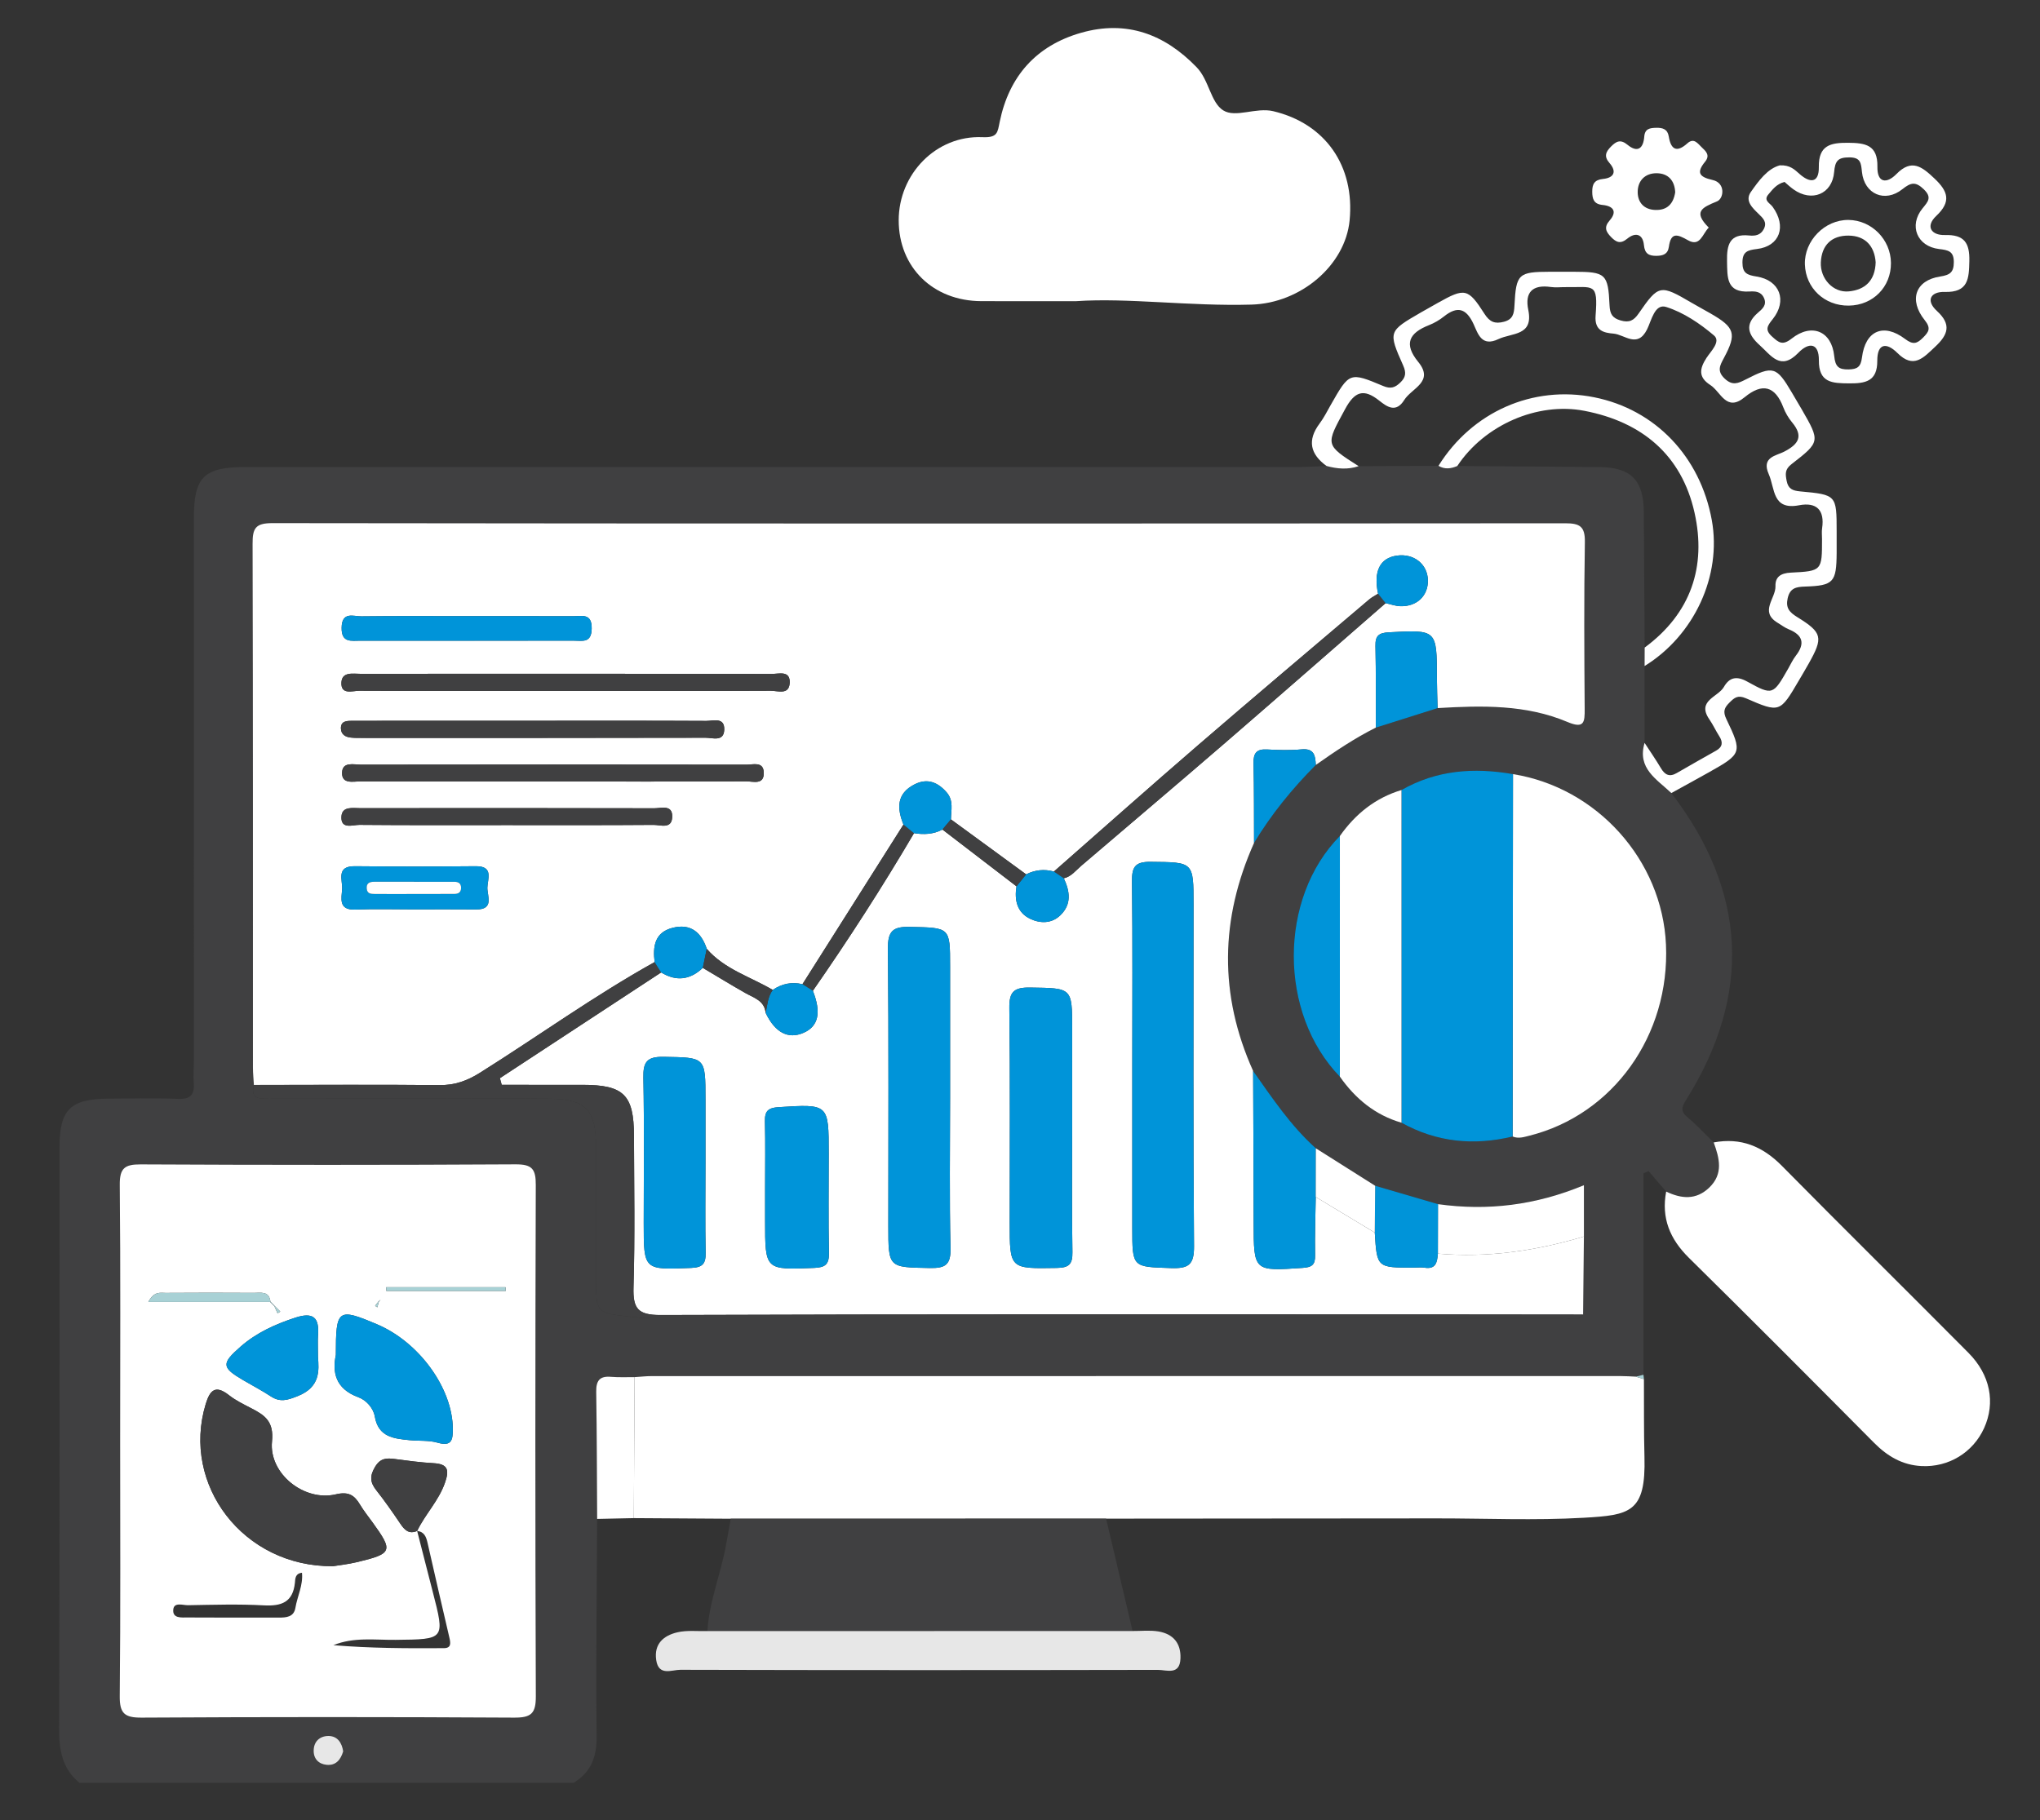 <?xml version="1.0" encoding="utf-8"?>
<!-- Generator: Adobe Illustrator 17.0.0, SVG Export Plug-In . SVG Version: 6.00 Build 0)  -->
<!DOCTYPE svg PUBLIC "-//W3C//DTD SVG 1.1//EN" "http://www.w3.org/Graphics/SVG/1.1/DTD/svg11.dtd">
<svg version="1.1" id="Layer_1" xmlns="http://www.w3.org/2000/svg" xmlns:xlink="http://www.w3.org/1999/xlink" x="0px" y="0px"
	 width="539px" height="481px" viewBox="0 0 539 481" enable-background="new 0 0 539 481" xml:space="preserve">
<rect x="0" y="0" width="539" height="481" fill="#333333" stroke="none"/>
<g>
	<g>
		<path fill-rule="evenodd" clip-rule="evenodd" fill="#404041" d="M441.593,209.595c19.965,26.05,21.336,53.159,3.968,80.994
			c-1.177,1.887-1.69,3.015,0.263,4.652c2.459,2.061,4.649,4.445,6.96,6.69c1.519,4.165,2.61,8.294-1.167,11.927
			c-3.504,3.366-7.38,2.972-11.388,1.055c-1.555-1.805-3.104-3.606-4.655-5.408c-0.447,0.201-0.897,0.401-1.345,0.602
			c0,17.74,0,35.486,0,53.225c-0.668,0.164-1.335,0.329-2.005,0.493c-1.331-0.049-2.663-0.148-3.991-0.148
			c-85.343-0.006-170.677-0.006-256.021,0.007c-1.512,0-3.028,0.177-4.543,0.273c-2.088-0.016-4.185,0.092-6.256-0.082
			c-3.041-0.26-3.929,1.091-3.883,3.988c0.178,11.191,0.178,22.378,0.247,33.569c-0.082,19.149-0.355,38.309-0.135,57.459
			c0.063,5.47-1.483,9.448-6.075,12.282c-43.524,0-87.047,0-130.573,0c-4.639-3.797-5.398-8.748-5.379-14.524
			c0.184-51.137,0.105-102.271,0.108-153.405c0-9.987,2.85-12.825,12.969-12.881c6.105-0.036,12.219-0.188,18.311,0.059
			c3.294,0.135,4.422-1.052,4.192-4.195c-0.155-2.084,0.03-4.192,0.03-6.289c0.007-47.702,0-95.403,0.007-143.102
			c0-10.793,2.65-13.403,13.646-13.403c92.731,0,185.458,0,278.195-0.013c2.469,0,4.944-0.171,7.413-0.266
			c2.821,0.776,5.645,1.009,8.482,0.049c7.032-0.026,14.061-0.059,21.099-0.092c1.647,0.996,3.311,0.763,4.977,0.046
			c12.522,0.095,25.048,0.161,37.566,0.282c8.34,0.082,11.654,3.478,11.707,11.842c0.076,11.953,0.151,23.91,0.23,35.863
			c-0.01,1.627-0.017,3.252-0.02,4.876c0,6.772-0.003,13.544-0.003,20.314C432.493,203.09,437.769,205.956,441.593,209.595z
			 M363.34,313.385c-5.227-3.301-10.454-6.605-15.675-9.905c-6.608-5.931-11.496-13.252-16.566-20.432
			c-9.06-20.123-8.722-40.216,0.24-60.273c4.56-7.561,10.096-14.347,16.313-20.6c5.092-3.6,10.267-7.074,15.859-9.872
			c5.444-1.719,10.888-3.439,16.326-5.158c11.647-0.694,23.315-0.98,34.311,3.669c4.468,1.884,4.576,0.03,4.547-3.495
			c-0.105-14.685-0.194-29.374,0.052-44.056c0.069-4.149-1.348-4.971-5.201-4.967c-113.863,0.089-227.725,0.105-341.588-0.039
			c-4.504-0.006-5.237,1.394-5.224,5.464c0.135,46.153,0.082,92.313,0.096,138.466c0,1.519,0.168,3.038,0.253,4.556
			c-0.921,3.468,1.124,3.662,3.764,3.649c14.679-0.066,29.361-0.036,44.049-0.036c10.286,0,20.58-0.105,30.86,0.042
			c8.945,0.125,11.7,3.143,11.707,12.273c0.01,11.634,0.003,23.266,0.003,34.893c0,9.409,0,9.422,9.011,10.425
			c1.891,0.217,3.791,0.414,5.684,0.414c80.278,0.023,160.559,0.026,240.833-0.026c1.752,0,3.823,0.957,5.286-0.95
			c0.072-6.874,0.141-13.748,0.214-20.629c0-4.333,0-8.669,0-13.561c-12.769,5.306-25.465,6.838-38.556,5.004
			C374.406,316.624,368.873,315.003,363.34,313.385z M354.014,284.544c4.099,5.832,9.323,10.161,16.283,12.177
			c9.297,5.174,19.12,6.111,29.36,3.642c1.522,0.644,3.015,0.141,4.465-0.224c22.128-5.562,37.119-26.557,36.058-50.48
			c-0.99-22.329-18.196-41.518-40.423-45.072c-10.277-1.788-20.201-1.108-29.466,4.208c-6.897,2.071-12.17,6.315-16.273,12.144
			C337.776,237.378,337.773,267.837,354.014,284.544z M31.743,380.69c0,22.523,0.128,45.046-0.102,67.565
			c-0.046,4.55,1.24,5.713,5.74,5.694c32.829-0.194,65.661-0.191,98.491,0c4.445,0.02,5.727-1.065,5.707-5.628
			c-0.178-45.046-0.161-90.094-0.013-135.143c0.02-4.215-0.963-5.484-5.346-5.457c-33.02,0.191-66.043,0.181-99.062,0.013
			c-4.211-0.023-5.553,1.006-5.513,5.388C31.864,335.642,31.743,358.168,31.743,380.69z M90.675,462.858
			c-0.332-2.229-1.466-4.024-3.833-4.06c-2.272-0.03-3.932,1.384-3.968,3.849c-0.036,2.157,1.295,3.554,3.396,3.771
			C88.722,466.665,90.01,465.114,90.675,462.858z"/>
		<path fill-rule="evenodd" clip-rule="evenodd" fill="#FFFFFF" d="M167.668,363.957c1.516-0.095,3.031-0.273,4.543-0.273
			c85.343-0.013,170.677-0.013,256.021-0.007c1.328,0,2.66,0.099,3.991,0.148c0.71,0.224,1.423,0.447,2.13,0.664
			c0.039,6.851-0.043,13.703,0.141,20.554c0.398,14.751-3.84,15.376-16.07,16.083c-12.897,0.74-25.876,0.158-38.815,0.164
			c-29.121,0.023-58.238,0.046-87.359,0.069c-33.059,0.003-66.118,0.013-99.178,0.023c-8.534-0.056-17.069-0.105-25.603-0.161
			C167.54,388.804,167.599,376.377,167.668,363.957z"/>
		<path fill-rule="evenodd" clip-rule="evenodd" fill="#FFFFFF" d="M284.351,79.594c-10.214,0-17.651,0.023-25.087-0.006
			c-12.749-0.046-21.809-8.935-21.812-21.359c-0.007-12.217,9.872-22.5,22.121-21.977c4.031,0.174,3.984-1.226,4.567-4.063
			c2.469-12.052,9.662-20.152,21.513-23.529c11.96-3.409,22.036,0.332,30.531,9.123c3.278,3.393,3.685,9.284,7.002,11.381
			c3.265,2.064,8.669-0.855,13.203,0.217c13.758,3.255,21.606,14.429,20.198,28.887c-1.154,11.828-12.881,21.858-25.915,22.233
			C314.291,80.975,297.965,78.654,284.351,79.594z"/>
		<path fill-rule="evenodd" clip-rule="evenodd" fill="#FFFFFF" d="M440.228,314.914c4.007,1.917,7.883,2.311,11.388-1.055
			c3.777-3.633,2.686-7.762,1.167-11.927c7.18-1.345,12.917,1.019,18.019,6.187c16.339,16.566,32.908,32.911,49.296,49.421
			c5.796,5.835,7.17,13.176,4.132,19.893c-2.926,6.447-9.376,10.398-16.546,10.027c-5.01-0.253-8.978-2.574-12.486-6.105
			c-16.26-16.378-32.536-32.74-48.974-48.938C441.191,327.449,438.91,321.89,440.228,314.914z"/>
		<path fill-rule="evenodd" clip-rule="evenodd" fill="#404041" d="M193.074,401.382c33.059-0.01,66.119-0.02,99.178-0.023
			c2.331,9.899,4.665,19.797,6.996,29.696c-37.445,0.006-74.896,0.01-112.337,0.016c0.47-7.946,3.639-15.303,4.974-23.062
			C192.262,405.797,192.676,403.591,193.074,401.382z"/>
		<path fill-rule="evenodd" clip-rule="evenodd" fill="#FFFFFF" d="M441.593,209.595c-3.824-3.639-9.1-6.506-7.068-13.262
			c1.443,2.222,2.955,4.405,4.307,6.677c1.055,1.782,2.265,2.416,4.188,1.298c3.459-2.012,6.947-3.971,10.431-5.94
			c1.703-0.97,1.822-2.223,0.802-3.807c-0.927-1.44-1.637-3.028-2.607-4.432c-3.432-4.971,2.281-5.875,3.837-8.584
			c1.4-2.443,3.264-3.015,6.151-1.417c6.749,3.735,6.851,3.547,10.822-3.396c0.661-1.154,1.223-2.397,2.032-3.439
			c2.505-3.228,1.851-5.461-1.894-6.986c-1.042-0.427-1.973-1.144-2.949-1.736c-4.826-2.929-0.424-6.44-0.539-9.659
			c-0.082-2.44,1.397-3.446,4.05-3.574c8.258-0.404,8.251-0.539,8.251-8.863c0-0.953-0.115-1.926,0.023-2.857
			c0.71-4.81-1.447-6.966-6.088-6.082c-7.124,1.358-6.315-4.376-8.012-8.225c-1.989-4.504,1.923-4.839,4.04-5.928
			c3.827-1.972,5.204-4.05,2.134-7.748c-0.96-1.16-1.775-2.532-2.311-3.938c-2.176-5.73-5.575-6.555-10.227-2.722
			c-4.856,4.004-6.282-1.43-9.073-3.219c-3.206-2.051-2.87-4.3-1.019-7.16c1.154-1.782,3.876-4.33,1.986-5.941
			c-3.712-3.153-8.041-6.078-12.618-7.525c-3.054-0.97-3.899,3.587-5.056,5.914c-2.554,5.112-5.928,1.374-8.847,1.131
			c-2.571-0.217-5.066-0.736-4.76-4.741c0.687-8.919-0.536-7.443-7.831-7.551c-1.335-0.023-2.692,0.158-4.004-0.033
			c-4.793-0.694-6.917,1.358-5.953,6.039c1.433,6.947-4.307,6.019-7.903,7.736c-4.428,2.107-5.375-1.404-6.532-3.932
			c-1.913-4.155-4.234-4.941-7.85-2.051c-1.177,0.94-2.541,1.739-3.948,2.291c-5.214,2.048-6.772,4.915-2.83,9.731
			c4.297,5.25-1.756,6.914-3.698,10.037c-2.183,3.501-4.54,1.828-6.595,0.194c-4.172-3.32-6.522-2.436-9.057,2.259
			c-5.119,9.465-5.388,9.317,3.593,15.047c-2.837,0.96-5.661,0.727-8.482-0.049c-4.307-3.133-5.155-6.782-1.834-11.217
			c1.134-1.519,1.999-3.245,2.939-4.905c4.938-8.672,4.964-8.758,13.88-5.01c1.969,0.822,3.11,0.424,4.497-0.907
			c1.45-1.394,1.624-2.574,0.773-4.504c-4.001-9.011-3.919-9.047,4.678-14.031c1.486-0.865,2.988-1.7,4.481-2.535
			c7.124-4.001,7.972-3.902,12.312,2.89c1.387,2.176,2.755,2.725,5.138,2.104c2.37-0.618,2.679-2.104,2.785-4.228
			c0.421-8.443,1.039-8.968,9.343-8.988c2.098-0.006,4.198-0.006,6.302,0c8.459,0.013,9.11,0.516,9.481,8.883
			c0.102,2.281,0.743,3.363,2.952,3.994c2.239,0.641,3.435,0.036,4.724-1.831c5.319-7.699,5.704-7.716,14.018-2.847
			c1.643,0.963,3.33,1.864,4.977,2.814c6.44,3.692,6.986,5.355,3.547,11.773c-1.049,1.956-1.92,3.449,0.21,5.457
			c2.038,1.93,3.534,1.259,5.549,0.224c7.252-3.735,8.133-3.429,12.18,3.445c0.874,1.476,1.756,2.952,2.61,4.438
			c4.885,8.492,4.951,8.577-2.712,14.514c-1.782,1.384-1.601,2.627-1.259,4.412c0.414,2.137,1.601,2.587,3.58,2.771
			c9.609,0.878,9.623,0.963,9.629,10.589c0.003,1.91,0.013,3.82,0,5.727c-0.059,7.706-0.819,8.593-8.37,8.837
			c-2.351,0.075-3.955,0.381-4.57,3.077c-0.585,2.565,0.473,3.715,2.505,4.974c6.7,4.145,6.93,5.391,3.041,12.315
			c-0.838,1.499-1.719,2.968-2.587,4.451c-4.984,8.498-5.033,8.61-14.002,4.704c-2.14-0.93-3.034-0.158-4.33,1.134
			c-1.358,1.355-1.802,2.341-0.828,4.366c4.261,8.85,4.07,9.185-4.527,14.018C448.276,205.933,444.929,207.754,441.593,209.595z"/>
		<path fill-rule="evenodd" clip-rule="evenodd" fill="#E7E7E7" d="M186.91,431.072c37.441-0.007,74.893-0.01,112.337-0.016
			c2.281,0.016,4.616-0.257,6.841,0.118c3.85,0.654,5.964,3.061,5.812,7.137c-0.168,4.534-3.685,3.015-5.967,3.018
			c-42.06,0.079-84.13,0.089-126.194-0.023c-2.239,0-5.724,1.759-6.358-2.577c-0.631-4.294,1.976-6.48,5.579-7.325
			C181.498,430.805,184.25,431.147,186.91,431.072z"/>
		<path fill-rule="evenodd" clip-rule="evenodd" fill="#FFFFFF" d="M470.253,43.698c2.745-0.118,3.919,1.141,5.224,2.292
			c2.761,2.443,5.155,2.42,5.086-1.847c-0.082-5.74,3.067-6.437,7.702-6.404c4.56,0.03,7.887,0.536,7.775,6.342
			c-0.089,4.185,2.377,4.612,5.02,1.92c4.053-4.136,6.776-1.926,10.043,1.164c3.587,3.38,4.524,6.102,0.486,9.902
			c-3.001,2.837-1.203,5.152,2.249,5.05c5.181-0.151,6.602,2.088,6.493,6.874c-0.099,4.658-0.25,8.354-6.529,8.166
			c-3.669-0.105-5.083,2.239-2.035,5.03c3.922,3.593,2.926,6.289-0.467,9.455c-3.084,2.88-5.671,5.95-9.964,1.663
			c-2.903-2.896-5.349-2.59-5.329,2.041c0.03,5.467-3.126,6.013-7.492,5.977c-4.399-0.039-7.995-0.131-7.939-6.105
			c0.039-4.626-2.647-4.849-5.415-1.986c-4.718,4.889-7.187,0.717-10.257-2.035c-3.107-2.801-3.978-5.48-0.414-8.557
			c1.124-0.973,2.413-2.009,1.591-3.866c-0.776-1.752-2.298-1.828-3.856-1.733c-6.141,0.362-5.829-3.803-5.914-8.035
			c-0.079-4.198,0.611-7.308,5.845-6.769c1.568,0.158,3.015-0.043,3.876-1.713c0.934-1.825-0.217-2.85-1.315-3.929
			c-1.66-1.624-3.767-3.488-2.124-5.845C464.717,47.716,467.035,44.556,470.253,43.698z M471.492,48.08
			c-2.179,0.588-3.176,2.048-4.27,3.32c-1.368,1.591,0.431,2.285,1.134,3.255c3.758,5.174,1.913,10.431-4.149,11.155
			c-2.482,0.296-3.827,0.71-3.827,3.573c0,2.785,1.2,3.304,3.725,3.699c6.164,0.973,8.186,6.371,4.28,11.256
			c-1.404,1.759-2.176,2.811-0.168,4.622c1.726,1.555,2.735,2.446,5.142,0.539c5.323-4.208,10.602-2.005,11.27,4.603
			c0.276,2.758,1.144,3.593,3.78,3.534c2.295-0.056,3.238-0.615,3.554-3.162c0.884-7.118,5.704-9.195,11.411-4.876
			c2.101,1.594,3.136,1.233,4.718-0.358c1.522-1.529,2.17-2.479,0.447-4.629c-4.294-5.359-2.446-10.527,4.057-11.526
			c2.627-0.404,3.62-1.108,3.633-3.794c0.016-2.946-1.516-3.189-3.915-3.478c-5.802-0.697-8.041-6.197-4.372-10.717
			c1.489-1.834,2.577-2.906,0.352-5.066c-2.15-2.078-3.39-1.838-5.648-0.036c-4.622,3.692-10.073,1.318-10.688-4.527
			c-0.243-2.357-0.309-3.882-3.366-3.873c-2.969,0-3.731,0.917-3.984,3.87c-0.493,5.862-5.927,8.028-10.734,4.596
			C472.982,49.419,472.176,48.652,471.492,48.08z"/>
		<path fill-rule="evenodd" clip-rule="evenodd" fill="#FFFFFF" d="M451.478,60.149c-1.676,1.673-2.262,5.174-5.47,3.353
			c-2.824-1.598-4.52-2.213-5.066,1.723c-0.276,1.972-1.565,2.364-3.258,2.39c-1.989,0.027-3.116-0.536-3.333-2.847
			c-0.289-3.005-2.295-3.419-4.392-1.699c-1.821,1.502-2.926,0.973-4.3-0.437c-1.374-1.417-1.923-2.587-0.372-4.359
			c2.117-2.429,0.897-3.84-1.87-4.109c-2.314-0.224-2.712-1.565-2.722-3.498c-0.013-2.012,0.578-3.146,2.844-3.373
			c2.867-0.286,3.725-1.91,1.713-4.214c-1.542-1.762-0.97-2.965,0.421-4.366c1.381-1.394,2.502-1.956,4.333-0.454
			c2.673,2.2,4.191,0.977,4.432-2.147c0.164-2.14,1.529-2.298,3.169-2.337c1.706-0.039,2.992,0.348,3.307,2.298
			c0.559,3.462,2.091,4.346,4.915,1.808c1.726-1.552,2.719,0.023,3.774,1.026c1.108,1.055,2.314,2.101,0.907,3.83
			c-2.281,2.808-1.687,4.007,1.999,4.836c3.458,0.766,2.975,4.898,1.154,5.648C449.67,54.863,447.273,55.931,451.478,60.149z
			 M442.615,50.816c-0.145-3.166-1.913-5.023-4.931-5.033c-3.041-0.013-4.997,1.986-4.98,5.02c0.023,2.719,1.683,4.57,4.622,4.685
			C440.504,55.609,442.142,53.86,442.615,50.816z"/>
		<path fill-rule="evenodd" clip-rule="evenodd" fill="#FFFFFF" d="M167.668,363.957c-0.069,12.42-0.128,24.847-0.197,37.264
			c-3.235,0.069-6.464,0.141-9.695,0.21c-0.069-11.191-0.069-22.378-0.247-33.569c-0.046-2.896,0.842-4.247,3.883-3.988
			C163.483,364.049,165.58,363.941,167.668,363.957z"/>
		<path fill-rule="evenodd" clip-rule="evenodd" fill="#A8D1D5" d="M434.353,364.489c-0.707-0.217-1.42-0.44-2.13-0.664
			c0.671-0.165,1.338-0.329,2.005-0.493C434.271,363.717,434.314,364.102,434.353,364.489z"/>
		<path fill-rule="evenodd" clip-rule="evenodd" fill="#FFFFFF" d="M331.34,222.775c-8.962,20.057-9.3,40.15-0.24,60.276
			c0.046,13.361,0.112,26.718,0.135,40.072c0.026,12.92,0,12.844,12.949,11.963c2.433-0.168,3.334-0.792,3.288-3.301
			c-0.095-5.142,0.095-10.293,0.168-15.438c5.201,3.136,10.402,6.276,15.599,9.412c0.575,9.28,0.575,9.28,10.349,9.258
			c0.944,0,1.903-0.122,2.824,0.023c3.051,0.48,3.314-1.565,3.501-3.722c13.17,1.147,25.988-0.749,38.582-4.52
			c-0.072,6.881-0.141,13.755-0.214,20.629c-12.397-0.013-24.795-0.039-37.195-0.039c-68.86-0.007-137.72-0.092-206.573,0.151
			c-6.029,0.02-7.298-1.749-7.127-7.358c0.401-13.337,0.158-26.701,0.122-40.051c-0.033-10.796-2.712-13.41-13.568-13.416
			c-7.127-0.006-14.248-0.003-21.375-0.003c-0.161-0.585-0.319-1.174-0.483-1.762c14.198-9.314,28.397-18.63,42.599-27.944
			c3.981,2.433,7.647,1.989,11.016-1.207c3.748,2.226,7.463,4.504,11.253,6.654c2.272,1.289,5.033,1.992,5.349,5.243
			c2.479,5.204,5.953,7.032,10.01,5.263c3.938-1.709,4.741-5.342,2.463-11.105c9.425-13.558,18.357-27.421,26.721-41.653
			c2.597,0.408,5.132,0.316,7.512-0.963c6.522,5.003,13.041,10.004,19.564,15.007c-0.585,3.646,0.138,6.94,3.662,8.603
			c2.587,1.223,5.579,1.292,7.89-0.911c3.074-2.919,2.577-6.348,0.956-9.81c1.976-0.457,3.136-2.051,4.567-3.278
			c12.529-10.714,25.116-21.349,37.599-32.125c14.333-12.384,28.572-24.877,42.859-37.317c1.295,0.279,2.59,0.763,3.892,0.802
			c4.386,0.138,7.394-2.788,7.282-6.907c-0.112-4.234-3.751-7.091-8.219-6.456c-4.474,0.638-6.2,4.149-4.954,10.063
			c-0.795,0.513-1.66,0.94-2.374,1.549c-15.063,12.795-30.166,25.534-45.131,38.441c-12.805,11.046-25.442,22.286-38.148,33.441
			c-2.538-0.707-4.984-0.44-7.331,0.74c-6.621-4.843-13.242-9.685-19.863-14.524c0.036-2.423,0.737-4.951-1.085-7.081
			c-2.331-2.716-5.132-3.909-8.538-2.17c-4.79,2.439-4.658,6.332-2.922,10.619c-8.896,14.06-17.795,28.124-26.691,42.188
			c-2.844-0.677-5.448-0.125-7.847,1.512c-5.895-3.475-12.732-5.444-17.427-10.849c-1.46-4.399-4.304-6.776-9.064-5.553
			c-4.727,1.22-5.227,4.938-4.721,9.044c-15.941,8.879-30.741,19.574-46.173,29.272c-3.333,2.094-6.601,3.281-10.622,3.245
			c-16.355-0.161-32.72-0.049-49.082-0.039c-0.086-1.519-0.253-3.038-0.253-4.556c-0.013-46.153,0.039-92.313-0.096-138.466
			c-0.013-4.07,0.72-5.47,5.224-5.464c113.863,0.145,227.725,0.128,341.588,0.039c3.853-0.003,5.27,0.819,5.201,4.967
			c-0.246,14.682-0.158,29.371-0.052,44.056c0.03,3.524-0.079,5.379-4.547,3.495c-10.997-4.648-22.664-4.363-34.311-3.669
			c-0.063-2.647-0.178-5.293-0.184-7.939c-0.02-12.871-0.003-12.775-12.69-12.091c-2.695,0.144-3.609,0.914-3.551,3.613
			c0.161,7.19,0.082,14.383,0.099,21.576c-5.592,2.798-10.766,6.273-15.859,9.872c-0.108-2.419-0.395-4.451-3.774-4.126
			c-3.011,0.286-6.079,0.197-9.106,0.026c-2.751-0.158-3.636,0.953-3.57,3.626C331.362,208.724,331.306,215.75,331.34,222.775z
			 M299.168,281.079c0,14.475,0,28.953,0,43.428c0,10.54,0.01,10.29,10.273,10.632c4.616,0.148,6.079-0.881,6.039-5.812
			c-0.253-30.097-0.128-60.191-0.128-90.288c0-11.365,0-11.144-11.371-11.266c-4.28-0.046-4.935,1.562-4.889,5.306
			C299.277,249.075,299.168,265.079,299.168,281.079z M251.029,290.314c0-11.635,0-23.272,0-34.913
			c0-10.425-0.003-10.198-10.655-10.438c-4.474-0.102-5.812,1.138-5.769,5.7c0.227,24.42,0.105,48.842,0.105,73.265
			c0,11.184,0.007,10.987,10.941,11.194c4.169,0.079,5.599-0.861,5.49-5.316C250.825,316.653,251.029,303.483,251.029,290.314z
			 M283.283,297.737c0-8.587,0-17.174,0-25.764c0-11.01-0.003-10.813-11.115-10.973c-4.225-0.059-5.54,1.062-5.484,5.404
			c0.23,18.89,0.096,37.787,0.096,56.677c0,12.348,0,12.229,12.394,12.022c3.205-0.053,4.234-0.904,4.178-4.165
			C283.171,319.871,283.283,308.806,283.283,297.737z M186.397,307.632c0-5.724,0-11.44,0-17.167
			c0-11.194-0.003-10.961-11.082-11.155c-4.468-0.076-5.411,1.433-5.326,5.576c0.25,12.772,0.092,25.557,0.092,38.335
			c0,12.503-0.01,12.391,12.519,11.878c3.041-0.125,3.899-1.111,3.84-4.004C186.295,323.278,186.394,315.456,186.397,307.632z
			 M202.15,314.013c0,2.857,0,5.714,0,8.571c0,13.14-0.006,13.038,12.976,12.509c2.962-0.118,3.945-0.966,3.889-3.945
			c-0.164-8.758-0.056-17.516-0.056-26.27c0-13.193,0.006-13.107-13.265-12.269c-2.722,0.174-3.646,1.026-3.587,3.705
			C202.249,302.208,202.15,308.112,202.15,314.013z M149.307,182.608c18.117,0,36.238,0.036,54.359-0.049
			c1.818-0.013,4.816,1.196,4.984-2.068c0.171-3.376-2.86-2.377-4.701-2.38c-36.238-0.059-72.476-0.053-108.721-0.026
			c-1.982,0.003-4.882-0.618-5.02,2.298c-0.164,3.373,2.965,2.163,4.741,2.176C113.069,182.645,131.183,182.608,149.307,182.608z
			 M146.204,206.548c16.977,0,33.96,0.03,50.94-0.049c1.821-0.01,4.82,1.072,4.652-2.403c-0.141-2.903-2.808-1.999-4.514-2.002
			c-33.957-0.053-67.923-0.056-101.883-0.003c-1.91,0.003-4.945-0.881-5.02,2.143c-0.072,3.084,2.972,2.272,4.882,2.278
			C112.24,206.571,129.217,206.548,146.204,206.548z M140.888,190.485c-10.477,0-20.958-0.003-31.432,0
			c-5.53,0-11.056-0.003-16.576,0.023c-1.371,0.007-2.837,0.095-2.804,1.986c0.033,1.627,1.184,2.292,2.643,2.443
			c0.94,0.099,1.9,0.089,2.853,0.089c30.291,0.003,60.579,0.02,90.87-0.049c1.825-0.003,4.816,1.144,4.915-2.14
			c0.102-3.373-2.919-2.295-4.747-2.308C171.37,190.446,156.129,190.485,140.888,190.485z M133.813,218.064
			c12.946,0,25.892,0.046,38.842-0.056c1.805-0.016,4.816,1.21,4.954-2.064c0.148-3.383-2.896-2.325-4.721-2.328
			c-25.892-0.066-51.785-0.056-77.68-0.027c-1.982,0.007-4.885-0.602-5,2.305c-0.132,3.366,3.008,2.094,4.763,2.107
			C107.917,218.117,120.867,218.064,133.813,218.064z M123.477,162.841c-9.323,0-18.653-0.069-27.97,0.049
			c-2.11,0.03-5.178-1.368-5.244,3.008c-0.063,4.063,2.564,3.425,4.964,3.429c18.837,0.013,37.675,0.016,56.512-0.003
			c2.176,0,4.501,0.661,4.593-3.123c0.102-4.218-2.571-3.34-4.889-3.347C142.121,162.824,132.8,162.841,123.477,162.841z
			 M109.272,240.34c5.517,0,11.03-0.046,16.546,0.013c4.816,0.053,2.916-3.593,2.949-5.746c0.03-2.173,1.765-5.714-3.034-5.674
			c-10.655,0.095-21.303,0.108-31.955,0c-5.069-0.056-3.231,3.639-3.383,6.052c-0.155,2.436-1.039,5.589,3.475,5.405
			C98.998,240.183,104.137,240.34,109.272,240.34z"/>
		<path fill-rule="evenodd" clip-rule="evenodd" fill="#FFFFFF" d="M31.743,380.69c0-22.523,0.122-45.049-0.099-67.568
			c-0.039-4.382,1.302-5.411,5.513-5.388c33.02,0.168,66.043,0.177,99.062-0.013c4.382-0.027,5.365,1.243,5.346,5.457
			c-0.148,45.049-0.165,90.097,0.013,135.143c0.02,4.563-1.262,5.648-5.707,5.628c-32.829-0.191-65.661-0.194-98.491,0
			c-4.501,0.02-5.786-1.144-5.74-5.694C31.871,425.736,31.743,403.213,31.743,380.69z M99.985,343.982
			c-0.293,0.375-0.585,0.75-0.878,1.124c0.197,0.132,0.391,0.266,0.588,0.401c0.131-0.477,0.263-0.947,0.388-1.427
			c0.164-0.2,0.322-0.404,0.483-0.605C100.373,343.647,100.179,343.811,99.985,343.982z M72.57,345.139
			c-0.375-0.381-0.749-0.766-1.124-1.154c-0.339-2.86-2.561-2.291-4.356-2.298c-7.775-0.046-15.553-0.053-23.335,0.007
			c-1.338,0.01-3.005-0.526-4.56,2.39c11.233,0,21.694,0,32.155-0.003c0.381,0.381,0.759,0.756,1.144,1.134
			c0.279,0.631,0.562,1.256,0.848,1.877c0.237-0.151,0.48-0.299,0.72-0.454C73.566,346.139,73.067,345.639,72.57,345.139z
			 M110.216,404.617c1.364,5.335,2.725,10.675,4.103,16.007c3.278,12.723,3.281,12.621-9.77,12.769
			c-5.481,0.063-11.072-0.799-16.467,1.411c9.747,0.815,19.488,0.848,29.229,0.782c2.009-0.016,1.742-1.427,1.404-2.87
			c-1.953-8.314-3.85-16.635-5.75-24.962c-0.355-1.562-0.858-2.949-2.755-3.136c2.124-4.422,5.688-7.963,7.351-12.726
			c1.184-3.389,0.819-4.981-3.041-5.191c-3.419-0.191-6.825-0.651-10.221-1.105c-2.179-0.286-3.81-0.253-5.211,2.097
			c-1.411,2.38-1.331,4.037,0.296,6.108c2.232,2.84,4.32,5.812,6.338,8.817C106.852,404.308,107.996,405.557,110.216,404.617z
			 M87.982,413.927c1.236-0.207,3.892-0.49,6.47-1.105c9.255-2.226,9.481-2.883,3.978-10.481c-1.118-1.542-2.314-3.038-3.294-4.665
			c-1.509-2.508-2.998-3.544-6.417-2.738c-8.34,1.972-17.707-5.457-16.852-13.966c0.539-5.303-1.88-6.93-5.467-8.781
			c-2.022-1.049-4.119-2.058-5.891-3.455c-3.6-2.834-5.05-1.335-6.171,2.383C47.91,392.368,64.246,414.128,87.982,413.927z
			 M88.735,358.102c-0.947,4.487-0.168,8.939,5.964,11.177c1.996,0.726,3.938,2.794,4.326,5.076c0.934,5.467,5.01,5.842,9.182,6.263
			c2.459,0.246,5.033-0.007,7.364,0.654c3.771,1.075,4.09-0.668,4.07-3.679c-0.059-10.648-8.86-22.881-20.051-27.609
			C89.225,345.606,88.735,345.925,88.735,358.102z M84.014,358.572c0-2.709-0.092-4.231,0.02-5.74
			c0.348-4.704-1.338-6.118-6.049-4.576c-5.299,1.739-10.227,3.968-14.422,7.64c-5.122,4.481-5.02,5.51,0.638,8.833
			c2.452,1.43,4.971,2.758,7.344,4.307c2.498,1.631,4.369,1.026,7.157-0.085C84.681,366.564,84.283,362.145,84.014,358.572z
			 M79.786,415.659c-1.864,0.201-1.769,1.72-1.864,2.64c-0.536,5.161-3.541,6.227-8.229,5.977c-6.66-0.365-13.35-0.151-20.027-0.039
			c-1.351,0.017-3.675-0.884-3.882,1.118c-0.257,2.446,2.196,2.114,3.797,2.124c8.012,0.059,16.027,0.023,24.035,0.033
			c1.996,0,4.02-0.118,4.432-2.574C78.563,421.863,80.125,418.951,79.786,415.659z M133.629,341.185
			c-0.02-0.332-0.039-0.664-0.056-0.99c-10.52,0-21.033,0-31.547,0c0.016,0.326,0.033,0.658,0.049,0.99
			C112.592,341.185,123.116,341.185,133.629,341.185z"/>
		<path fill-rule="evenodd" clip-rule="evenodd" fill="#FFFFFF" d="M399.756,204.589c22.227,3.554,39.434,22.743,40.423,45.072
			c1.062,23.923-13.929,44.917-36.058,50.48c-1.45,0.365-2.942,0.868-4.461,0.224C399.69,268.442,399.72,236.517,399.756,204.589z"
			/>
		<path fill-rule="evenodd" clip-rule="evenodd" fill="#0094D9" d="M399.756,204.589c-0.036,31.928-0.066,63.853-0.095,95.775
			c-10.244,2.469-20.067,1.532-29.364-3.642c0-29.308-0.003-58.616-0.007-87.924C379.554,203.481,389.479,202.8,399.756,204.589z"/>
		<path fill-rule="evenodd" clip-rule="evenodd" fill="#404041" d="M174.68,257.005c-14.202,9.313-28.401,18.63-42.599,27.944
			c0.164,0.588,0.322,1.177,0.483,1.762c7.127,0,14.248-0.003,21.375,0.003c10.855,0.007,13.535,2.62,13.568,13.416
			c0.036,13.35,0.279,26.714-0.122,40.051c-0.171,5.609,1.098,7.377,7.127,7.358c68.853-0.243,137.714-0.158,206.573-0.151
			c12.401,0,24.798,0.026,37.195,0.039c-1.463,1.907-3.534,0.95-5.286,0.95c-80.274,0.053-160.555,0.049-240.833,0.026
			c-1.894,0-3.794-0.197-5.684-0.414c-9.011-1.003-9.011-1.016-9.011-10.425c0-11.628,0.006-23.259-0.003-34.893
			c-0.006-9.13-2.761-12.147-11.707-12.273c-10.28-0.148-20.573-0.042-30.86-0.042c-14.689,0-29.371-0.03-44.049,0.036
			c-2.64,0.013-4.685-0.181-3.764-3.649c16.362-0.01,32.727-0.122,49.082,0.039c4.021,0.036,7.289-1.151,10.622-3.245
			c15.432-9.698,30.232-20.393,46.18-29.266C173.533,255.183,174.108,256.094,174.68,257.005z"/>
		<path fill-rule="evenodd" clip-rule="evenodd" fill="#FFFFFF" d="M370.29,208.797c0.003,29.308,0.007,58.616,0.007,87.924
			c-6.96-2.015-12.184-6.345-16.283-12.174c0.003-21.198,0.003-42.406,0.003-63.607C358.12,215.112,363.393,210.868,370.29,208.797z
			"/>
		<path fill-rule="evenodd" clip-rule="evenodd" fill="#0094D9" d="M347.639,316.348c-0.072,5.145-0.263,10.296-0.168,15.438
			c0.046,2.508-0.855,3.133-3.288,3.301c-12.949,0.881-12.923,0.956-12.949-11.963c-0.023-13.354-0.089-26.711-0.135-40.072
			c5.069,7.177,9.958,14.498,16.566,20.429C347.655,307.767,347.646,312.054,347.639,316.348z"/>
		<path fill-rule="evenodd" clip-rule="evenodd" fill="#0094D9" d="M354.017,220.941c0,21.201,0,42.409-0.003,63.607
			C337.773,267.837,337.776,237.378,354.017,220.941z"/>
		<path fill-rule="evenodd" clip-rule="evenodd" fill="#FFFFFF" d="M434.547,171.145c12.207-9.001,16.375-21.378,13.17-35.672
			c-3.409-15.225-13.87-23.973-29.111-26.902c-12.42-2.39-26.422,3.777-33.562,14.587c-1.667,0.717-3.33,0.95-4.977-0.046
			c8.919-14.294,24.933-21.352,41.12-18.121c16.138,3.218,28.042,15.655,31.1,32.487c2.656,14.646-4.616,30.442-17.759,38.543
			C434.531,174.396,434.538,172.772,434.547,171.145z"/>
		<path fill-rule="evenodd" clip-rule="evenodd" fill="#FFFFFF" d="M418.495,326.798c-12.595,3.771-25.413,5.668-38.582,4.52
			c0.003-4.356,0.02-8.718,0.026-13.077c13.091,1.834,25.787,0.302,38.556-5.004C418.495,318.129,418.495,322.465,418.495,326.798z"
			/>
		<path fill-rule="evenodd" clip-rule="evenodd" fill="#0094D9" d="M363.511,192.303c-0.016-7.193,0.063-14.386-0.099-21.576
			c-0.059-2.699,0.855-3.468,3.551-3.613c12.687-0.684,12.67-0.779,12.69,12.091c0.006,2.646,0.122,5.293,0.184,7.939
			C374.399,188.865,368.955,190.584,363.511,192.303z"/>
		<path fill-rule="evenodd" clip-rule="evenodd" fill="#0094D9" d="M379.939,318.241c-0.006,4.359-0.023,8.722-0.026,13.077
			c-0.187,2.157-0.45,4.202-3.501,3.722c-0.921-0.145-1.88-0.023-2.824-0.023c-9.774,0.023-9.774,0.023-10.349-9.258
			c0.033-4.126,0.069-8.248,0.102-12.374C368.873,315.003,374.406,316.624,379.939,318.241z"/>
		<path fill-rule="evenodd" clip-rule="evenodd" fill="#0094D9" d="M331.34,222.775c-0.033-7.026,0.023-14.051-0.138-21.073
			c-0.066-2.673,0.819-3.784,3.57-3.626c3.028,0.171,6.095,0.26,9.106-0.026c3.38-0.325,3.666,1.706,3.774,4.126
			C341.435,208.428,335.899,215.214,331.34,222.775z"/>
		<path fill-rule="evenodd" clip-rule="evenodd" fill="#FFFFFF" d="M363.34,313.385c-0.033,4.126-0.069,8.248-0.102,12.374
			c-5.198-3.136-10.398-6.276-15.599-9.412c0.007-4.294,0.017-8.581,0.026-12.867C352.886,306.781,358.113,310.085,363.34,313.385z"
			/>
		<path fill-rule="evenodd" clip-rule="evenodd" fill="#E7E7E7" d="M90.675,462.858c-0.664,2.255-1.953,3.807-4.405,3.561
			c-2.101-0.217-3.432-1.614-3.396-3.771c0.036-2.466,1.696-3.879,3.968-3.849C89.208,458.834,90.342,460.629,90.675,462.858z"/>
		<path fill-rule="evenodd" clip-rule="evenodd" fill="#0094D9" d="M299.168,281.079c0-16,0.108-32.004-0.076-48.001
			c-0.046-3.744,0.608-5.352,4.889-5.306c11.371,0.122,11.371-0.099,11.371,11.266c0,30.097-0.125,60.191,0.128,90.288
			c0.039,4.931-1.424,5.96-6.039,5.812c-10.263-0.342-10.273-0.092-10.273-10.632C299.168,310.032,299.168,295.554,299.168,281.079z
			"/>
		<path fill-rule="evenodd" clip-rule="evenodd" fill="#0094D9" d="M251.029,290.314c0,13.17-0.204,26.339,0.112,39.493
			c0.108,4.454-1.322,5.395-5.49,5.316c-10.934-0.207-10.941-0.01-10.941-11.194c0-24.423,0.122-48.846-0.105-73.265
			c-0.043-4.563,1.295-5.802,5.769-5.7c10.652,0.24,10.655,0.013,10.655,10.438C251.029,267.042,251.029,278.679,251.029,290.314z"
			/>
		<path fill-rule="evenodd" clip-rule="evenodd" fill="#0094D9" d="M283.283,297.737c0,11.069-0.112,22.135,0.069,33.2
			c0.056,3.261-0.973,4.113-4.178,4.165c-12.394,0.207-12.394,0.326-12.394-12.022c0-18.89,0.135-37.787-0.096-56.677
			c-0.056-4.343,1.259-5.464,5.484-5.404c11.111,0.161,11.115-0.036,11.115,10.973C283.283,280.563,283.283,289.15,283.283,297.737z
			"/>
		<path fill-rule="evenodd" clip-rule="evenodd" fill="#0094D9" d="M186.397,307.632c-0.003,7.824-0.102,15.645,0.043,23.463
			c0.059,2.893-0.799,3.879-3.84,4.004c-12.529,0.513-12.519,0.624-12.519-11.878c0-12.778,0.158-25.563-0.092-38.335
			c-0.085-4.142,0.858-5.652,5.326-5.576c11.079,0.194,11.082-0.039,11.082,11.155C186.397,296.192,186.397,301.909,186.397,307.632
			z"/>
		<path fill-rule="evenodd" clip-rule="evenodd" fill="#0094D9" d="M202.15,314.013c0-5.901,0.099-11.805-0.043-17.7
			c-0.059-2.679,0.865-3.531,3.587-3.705c13.271-0.838,13.265-0.924,13.265,12.269c0,8.755-0.108,17.513,0.056,26.27
			c0.056,2.979-0.927,3.827-3.889,3.945c-12.982,0.529-12.976,0.631-12.976-12.509C202.15,319.727,202.15,316.87,202.15,314.013z"/>
		<path fill-rule="evenodd" clip-rule="evenodd" fill="#404041" d="M149.307,182.608c-18.124,0-36.238,0.036-54.359-0.049
			c-1.775-0.013-4.905,1.196-4.741-2.176c0.138-2.916,3.038-2.295,5.02-2.298c36.245-0.026,72.483-0.033,108.721,0.026
			c1.841,0.003,4.872-0.996,4.701,2.38c-0.168,3.264-3.166,2.055-4.984,2.068C185.545,182.645,167.425,182.608,149.307,182.608z"/>
		<path fill-rule="evenodd" clip-rule="evenodd" fill="#404041" d="M146.204,206.548c-16.987,0-33.963,0.023-50.943-0.036
			c-1.91-0.006-4.954,0.806-4.882-2.278c0.075-3.024,3.11-2.14,5.02-2.143c33.96-0.053,67.926-0.049,101.883,0.003
			c1.706,0.003,4.373-0.901,4.514,2.002c0.168,3.475-2.831,2.394-4.652,2.403C180.164,206.578,163.181,206.548,146.204,206.548z"/>
		<path fill-rule="evenodd" clip-rule="evenodd" fill="#404041" d="M140.888,190.485c15.241,0,30.482-0.04,45.723,0.043
			c1.828,0.013,4.849-1.065,4.747,2.308c-0.099,3.284-3.09,2.137-4.915,2.14c-30.291,0.069-60.579,0.053-90.87,0.049
			c-0.953,0-1.913,0.01-2.853-0.089c-1.46-0.151-2.61-0.815-2.643-2.443c-0.033-1.89,1.433-1.979,2.804-1.986
			c5.52-0.026,11.046-0.023,16.576-0.023C119.93,190.482,130.411,190.485,140.888,190.485z"/>
		<path fill-rule="evenodd" clip-rule="evenodd" fill="#404041" d="M366.102,159.408c-14.288,12.44-28.526,24.933-42.859,37.317
			c-12.483,10.776-25.07,21.411-37.599,32.125c-1.43,1.226-2.59,2.821-4.57,3.278c-0.878-0.595-1.749-1.193-2.623-1.789
			c12.706-11.154,25.343-22.394,38.148-33.441c14.965-12.906,30.067-25.646,45.131-38.441c0.714-0.608,1.578-1.036,2.377-1.545
			C364.77,157.748,365.434,158.58,366.102,159.408z"/>
		<path fill-rule="evenodd" clip-rule="evenodd" fill="#404041" d="M133.813,218.064c-12.946,0-25.896,0.053-38.842-0.062
			c-1.755-0.013-4.895,1.259-4.763-2.107c0.115-2.906,3.018-2.298,5-2.305c25.896-0.029,51.788-0.039,77.68,0.027
			c1.825,0.003,4.869-1.055,4.721,2.328c-0.138,3.274-3.15,2.048-4.954,2.064C159.705,218.11,146.759,218.064,133.813,218.064z"/>
		<path fill-rule="evenodd" clip-rule="evenodd" fill="#0094D9" d="M123.477,162.841c9.323,0,18.643-0.016,27.967,0.013
			c2.318,0.006,4.99-0.871,4.889,3.347c-0.092,3.784-2.416,3.123-4.593,3.123c-18.837,0.02-37.675,0.016-56.512,0.003
			c-2.4-0.003-5.027,0.635-4.964-3.429c0.066-4.376,3.133-2.979,5.244-3.008C104.824,162.771,114.154,162.841,123.477,162.841z"/>
		<path fill-rule="evenodd" clip-rule="evenodd" fill="#0094D9" d="M109.272,240.34c-5.135,0-10.274-0.158-15.402,0.049
			c-4.514,0.184-3.629-2.969-3.475-5.405c0.151-2.413-1.687-6.108,3.383-6.052c10.652,0.108,21.3,0.095,31.955,0
			c4.8-0.04,3.064,3.501,3.034,5.674c-0.033,2.153,1.867,5.799-2.949,5.746C120.302,240.294,114.788,240.34,109.272,240.34z
			 M109.758,236.26c3.413,0,6.822,0.01,10.237-0.003c1.042-0.003,1.811-0.342,1.828-1.585c0.01-1.233-0.723-1.624-1.785-1.624
			c-7.009-0.013-14.024-0.023-21.04-0.013c-1.22,0-2.272,0.247-2.101,1.877c0.141,1.315,1.147,1.342,2.058,1.351
			C102.559,236.3,106.159,236.28,109.758,236.26z"/>
		<path fill-rule="evenodd" clip-rule="evenodd" fill="#404041" d="M241.492,220.201c-8.363,14.231-17.296,28.095-26.721,41.649
			c-0.917-0.579-1.835-1.157-2.752-1.739c8.896-14.064,17.795-28.128,26.691-42.188
			C239.635,218.679,240.568,219.442,241.492,220.201z"/>
		<path fill-rule="evenodd" clip-rule="evenodd" fill="#0094D9" d="M278.45,230.34c0.874,0.595,1.745,1.193,2.623,1.789
			c1.624,3.462,2.12,6.891-0.953,9.81c-2.311,2.203-5.303,2.134-7.89,0.911c-3.524-1.663-4.247-4.957-3.662-8.603
			c0.848-1.059,1.703-2.114,2.551-3.166C273.466,229.899,275.912,229.633,278.45,230.34z"/>
		<path fill-rule="evenodd" clip-rule="evenodd" fill="#0094D9" d="M241.492,220.201c-0.924-0.759-1.858-1.522-2.781-2.278
			c-1.736-4.287-1.867-8.179,2.922-10.619c3.406-1.739,6.207-0.546,8.538,2.17c1.821,2.13,1.121,4.658,1.085,7.085
			c-0.753,0.894-1.499,1.785-2.252,2.679C246.624,220.517,244.089,220.609,241.492,220.201z"/>
		<path fill-rule="evenodd" clip-rule="evenodd" fill="#0094D9" d="M366.102,159.408c-0.668-0.828-1.331-1.66-1.996-2.495
			c-1.249-5.917,0.477-9.429,4.951-10.066c4.468-0.635,8.107,2.222,8.219,6.456c0.112,4.119-2.896,7.045-7.282,6.907
			C368.692,160.171,367.397,159.688,366.102,159.408z"/>
		<path fill-rule="evenodd" clip-rule="evenodd" fill="#0094D9" d="M174.68,257.005c-0.572-0.911-1.147-1.821-1.713-2.732
			c-0.513-4.113-0.013-7.831,4.714-9.051c4.76-1.223,7.604,1.154,9.057,5.55c-0.348,1.667-0.697,3.347-1.049,5.026
			C182.327,258.993,178.661,259.437,174.68,257.005z"/>
		<path fill-rule="evenodd" clip-rule="evenodd" fill="#0094D9" d="M212.02,260.111c0.917,0.582,1.834,1.16,2.752,1.739
			c2.278,5.766,1.476,9.399-2.463,11.108c-4.057,1.769-7.532-0.059-10.01-5.254c0.453-2.071,0.533-4.267,1.874-6.082
			C206.572,259.987,209.176,259.434,212.02,260.111z"/>
		<path fill-rule="evenodd" clip-rule="evenodd" fill="#404041" d="M249.004,219.238c0.753-0.894,1.499-1.785,2.252-2.679
			c6.621,4.836,13.242,9.678,19.863,14.521c-0.848,1.052-1.703,2.107-2.551,3.166C262.045,229.242,255.526,224.241,249.004,219.238z
			"/>
		<path fill-rule="evenodd" clip-rule="evenodd" fill="#404041" d="M204.172,261.624c-1.341,1.815-1.42,4.011-1.874,6.082
			c-0.316-3.261-3.077-3.965-5.349-5.253c-3.791-2.15-7.505-4.428-11.253-6.654c0.345-1.68,0.694-3.36,1.042-5.026
			C191.44,256.179,198.278,258.149,204.172,261.624z"/>
		<path fill-rule="evenodd" clip-rule="evenodd" fill="#404041" d="M87.982,413.927c-23.736,0.201-40.072-21.559-33.645-42.807
			c1.121-3.718,2.571-5.217,6.171-2.383c1.772,1.397,3.869,2.406,5.891,3.455c3.587,1.851,6.006,3.478,5.467,8.781
			c-0.855,8.508,8.511,15.938,16.852,13.966c3.419-0.806,4.908,0.23,6.417,2.738c0.98,1.627,2.176,3.123,3.294,4.665
			c5.503,7.597,5.276,8.255-3.978,10.481C91.874,413.437,89.218,413.72,87.982,413.927z"/>
		<path fill-rule="evenodd" clip-rule="evenodd" fill="#0094D9" d="M88.735,358.102c0-12.177,0.49-12.496,10.855-8.117
			c11.191,4.727,19.991,16.96,20.051,27.609c0.02,3.011-0.299,4.754-4.07,3.679c-2.331-0.661-4.905-0.408-7.364-0.654
			c-4.172-0.421-8.248-0.796-9.182-6.263c-0.388-2.281-2.331-4.349-4.326-5.076C88.567,367.041,87.788,362.589,88.735,358.102z"/>
		<path fill-rule="evenodd" clip-rule="evenodd" fill="#0094D9" d="M84.014,358.572c0.269,3.573,0.667,7.992-5.313,10.379
			c-2.788,1.111-4.658,1.716-7.157,0.085c-2.374-1.548-4.892-2.877-7.344-4.307c-5.658-3.324-5.76-4.352-0.638-8.833
			c4.195-3.672,9.123-5.901,14.422-7.64c4.711-1.542,6.398-0.128,6.049,4.576C83.922,354.341,84.014,355.863,84.014,358.572z"/>
		<path fill-rule="evenodd" clip-rule="evenodd" fill="#404041" d="M110.209,404.614c-2.212,0.944-3.357-0.306-4.487-1.996
			c-2.018-3.005-4.106-5.977-6.338-8.817c-1.627-2.071-1.706-3.728-0.296-6.108c1.4-2.35,3.031-2.383,5.211-2.097
			c3.396,0.453,6.802,0.914,10.221,1.105c3.86,0.21,4.225,1.802,3.041,5.191c-1.663,4.763-5.227,8.304-7.351,12.726V404.614z"/>
		<path fill-rule="evenodd" clip-rule="evenodd" fill="#A8D1D5" d="M133.629,341.185c-10.513,0-21.037,0-31.553,0
			c-0.016-0.332-0.033-0.664-0.049-0.99c10.514,0,21.027,0,31.547,0C133.589,340.52,133.609,340.853,133.629,341.185z"/>
		<path fill-rule="evenodd" clip-rule="evenodd" fill="#A8D1D5" d="M71.35,344.084c-10.461,0-20.922,0-32.155,0
			c1.555-2.916,3.222-2.38,4.56-2.39c7.781-0.059,15.56-0.053,23.335-0.007c1.795,0.007,4.017-0.562,4.356,2.298L71.35,344.084z"/>
		<path fill-rule="evenodd" clip-rule="evenodd" fill="#A8D1D5" d="M72.57,345.139c0.497,0.5,0.996,0.999,1.493,1.499
			c-0.24,0.155-0.483,0.302-0.72,0.454c-0.286-0.621-0.569-1.246-0.848-1.877L72.57,345.139z"/>
		<path fill-rule="evenodd" clip-rule="evenodd" fill="#A8D1D5" d="M100.083,344.084c-0.125,0.477-0.257,0.947-0.388,1.424
			c-0.197-0.135-0.392-0.27-0.588-0.401c0.293-0.375,0.585-0.749,0.878-1.124L100.083,344.084z"/>
		<path fill-rule="evenodd" clip-rule="evenodd" fill="#A8D1D5" d="M72.495,345.215c-0.385-0.378-0.763-0.753-1.144-1.134
			c0,0.003,0.096-0.095,0.096-0.095c0.375,0.388,0.749,0.773,1.124,1.154L72.495,345.215z"/>
		<path fill-rule="evenodd" clip-rule="evenodd" fill="#A8D1D5" d="M99.985,343.982c0.194-0.171,0.388-0.335,0.582-0.506
			c-0.161,0.2-0.319,0.404-0.483,0.608L99.985,343.982z"/>
		<path fill-rule="evenodd" clip-rule="evenodd" fill="#FFFFFF" d="M488.482,80.771c-6.394,0.089-11.404-4.616-11.602-10.885
			c-0.197-6.263,5.244-11.818,11.509-11.759c6.121,0.056,11.184,5.188,11.23,11.375C499.666,75.837,494.876,80.689,488.482,80.771z
			 M495.58,69.328c-0.303-4.27-2.706-7.022-7.17-7.061c-4.418-0.039-7.111,2.469-7.318,7.074c-0.197,4.323,3.258,8.064,7.384,7.67
			C492.795,76.6,495.429,74.167,495.58,69.328z"/>
		<path fill-rule="evenodd" clip-rule="evenodd" fill="#FFFFFF" d="M109.758,236.27c-3.6,0.01-7.2,0.03-10.803-0.006
			c-0.911-0.01-1.916-0.036-2.058-1.351c-0.171-1.63,0.881-1.877,2.101-1.877c7.016-0.01,14.031,0,21.04,0.013
			c1.062,0,1.795,0.391,1.785,1.624c-0.016,1.243-0.786,1.582-1.828,1.585C116.58,236.27,113.171,236.26,109.758,236.27z"/>
	</g>
</g>
</svg>
